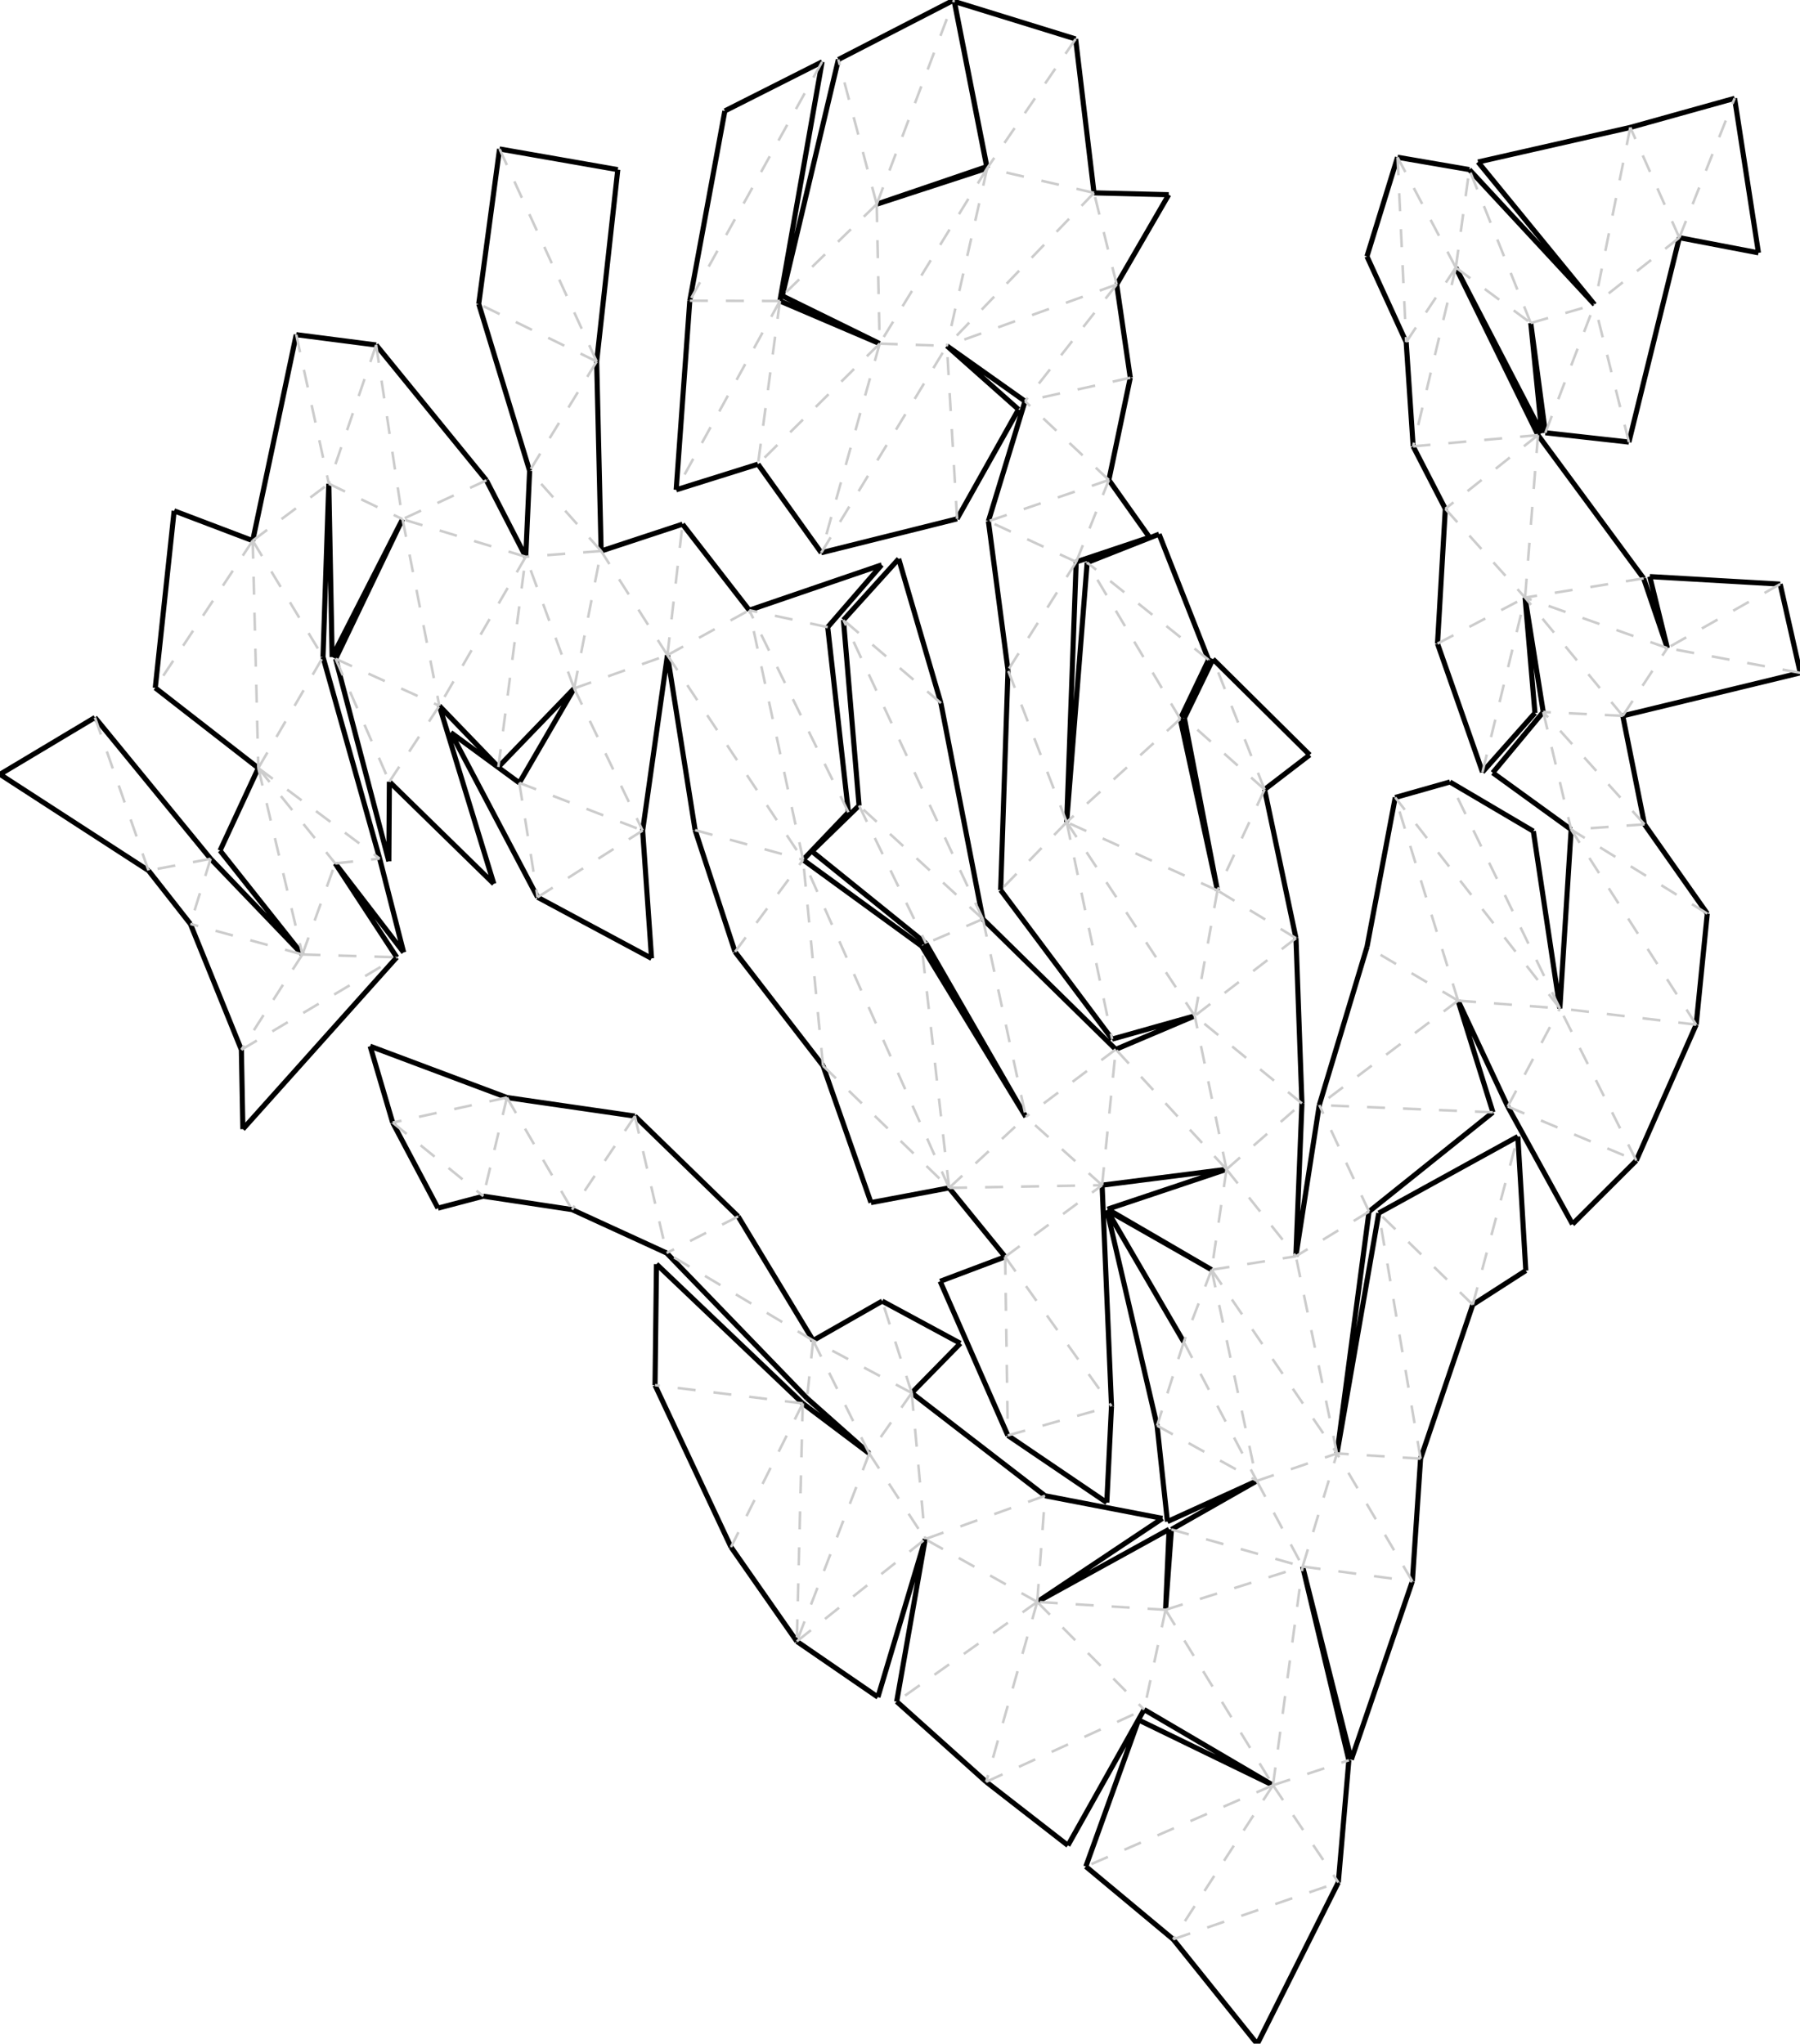 <?xml version="1.0"?>
<svg width="7599" height="8628" version="1.1" xmlns="http://www.w3.org/2000/svg" >
<path fill="none" style="stroke:black;stroke-width:21.57;" d=" M 1854.77 2979.8 L 2103.83 3238.17 M 1415.27 3645.19 L 1704.07 4020.92 M 1704.07 4020.92 L 1602.89 3624.92 M 3199.89 1959.73 L 3467.19 2333.56 M 4652.73 5003.66 L 5177.87 4936.71 M 4255.42 2829.4 L 4224.43 3757.75 M 928.942 3590.99 L 1276.65 4029.53 M 1090.58 3242.57 L 928.942 3590.99 M 5338.65 3333.16 L 5529.04 3187.02 M 5529.04 3187.02 L 5120.83 2782.59 M 5307.77 8629.61 L 5649.98 7947.05 M 4952.76 8187.3 L 5307.77 8629.61 M 5644.37 6136.17 L 5779.61 5115.16 M 3669.68 6136.22 L 3389.02 5924.96 M 5000.06 3031.69 L 5139.71 3759.29 M 3626.66 3401.07 L 3427.89 3594.32 M 3427.89 3594.32 L 3909.46 3983.22 M 2103.83 3238.17 L 2424 2906.35 M 5820.67 5121.44 L 5644.37 6136.17 M 4006.81 5015.08 L 4243.44 5306.02 M 3292.54 1270.78 L 3470.63 261.042 M 3470.63 261.042 L 3060.09 468.305 M 3060.09 468.305 L 2912.07 1269.57 M 5649.98 7947.05 L 5694.41 7431.39 M 4149.36 3880.05 L 3972.17 2968.23 M 5569.62 4665.43 L 5470.7 5303.82 M 5470.7 5303.82 L 5496.35 4658.32 M 6441.45 5364.14 L 6407.8 4798.2 M 6217.56 5508.16 L 6441.45 5364.14 M 1402.19 2774.02 L 1699.36 2191.87 M 1388.11 2042.17 L 1402.19 2774.02 M 1250.63 1412.91 L 1066.88 2282.59 M 3390.48 3629.97 L 3581.72 3429.26 M 6146.02 1129.63 L 6508.9 1828.83 M 6508.9 1828.83 L 6462.41 1363.86 M 7207.57 3857.11 L 6942.46 3480.3 M 2108.94 628.908 L 2021.06 1282.95 M 5496.35 4658.32 L 5471.2 3960.98 M 5305.82 6252.07 L 4945.41 6457.08 M 2771.48 5336.93 L 2765.31 5847.92 M 3389.02 5924.96 L 2771.48 5336.93 M 6907.85 4899.57 L 7160.72 4325.94 M 2235.87 1987.99 L 2219.53 2350.63 M 6302.56 4695.96 L 6155.41 4224.51 M 4583.98 7880.05 L 4952.76 8187.3 M 3116.18 5135.65 L 2680.35 4711.98 M 4224.43 3757.75 L 4695.13 4386.98 M 4982.63 3035.25 L 5102.09 2785.52 M 5771.12 3997.36 L 5569.62 4665.43 M 6480.04 3010.13 L 6438.38 2522.95 M 6258.62 3259.59 L 6480.04 3010.13 M 4172.7 2200.51 L 4255.42 2829.4 M 6632.85 3502.21 L 6585.22 4257.22 M 3997.4 1460.17 L 4327.28 1693.86 M 3968.99 5409.46 L 4254.67 6060.18 M 4243.44 5306.02 L 3968.99 5409.46 M 3785.54 7183.67 L 4163.28 7522.58 M 3363.95 6929.62 L 3706.21 7164.9 M 3706.21 7164.9 L 3905.86 6498.02 M 5779.61 5115.16 L 6302.56 4695.96 M 5962.53 6675.94 L 5997.26 6158.16 M 4299.71 1728.57 L 3997.4 1460.17 M 4040.48 2190.5 L 4299.71 1728.57 M 2713.01 3506.42 L 2817.62 2766 M 4681.27 2026.45 L 4771.67 1594.78 M 6068.64 2717.27 L 6258.62 3259.59 M 4893.23 2255.13 L 4589.61 2374.96 M 5102.09 2785.52 L 4893.23 2255.13 M 0 3269.08 L 626.964 3675.43 M 400.898 3029.22 L 0 3269.08 M 5115.06 5360.76 L 4673.49 5109.1 M 4673.49 5109.1 L 4997.54 5665.51 M 4714.23 1201.05 L 4933.96 822.06 M 4933.96 822.06 L 4618.57 814.25 M 803.724 3900.61 L 1019.01 4431.9 M 3972.17 2968.23 L 3794.06 2359.45 M 3794.06 2359.45 L 3560.78 2617.44 M 4029.08 6.294 L 4167.57 709.905 M 4540.98 164.505 L 4029.08 6.294 M 4327.28 1693.86 L 4172.7 2200.51 M 4378.79 6763.04 L 4907.53 6410.38 M 4907.53 6410.38 L 4411.72 6314.84 M 4935.54 6456.5 L 4378.79 6763.04 M 4920.57 6796.3 L 4935.54 6456.5 M 4695.13 4386.98 L 5043.89 4288.83 M 6301.95 3262.46 L 6632.85 3502.21 M 6515.05 3005.86 L 6301.95 3262.46 M 4945.41 6457.08 L 4920.57 6796.3 M 3560.78 2617.44 L 3626.66 3401.07 M 2518.99 1526.15 L 2608.1 716.216 M 2608.1 716.216 L 2108.94 628.908 M 6964.88 2434.25 L 7038.94 2735.97 M 7515.3 2466.01 L 6964.88 2434.25 M 4884.85 6018.82 L 4928.48 6423.94 M 4928.48 6423.94 L 5305.82 6252.07 M 3302.53 1248.99 L 3713.69 1450.68 M 7599.99 2840.65 L 7515.3 2466.01 M 5890.25 3366.86 L 5771.12 3997.36 M 3891 3994.16 L 3390.48 3629.97 M 3086.06 6531.53 L 3363.95 6929.62 M 7322.9 415.203 L 6882.5 537.967 M 2765.31 5847.92 L 3086.06 6531.53 M 6876.72 1866.42 L 7089.59 1003.41 M 6938.84 2441.86 L 6492.89 1836.91 M 4997.54 5665.51 L 4673.14 5109.3 M 4673.14 5109.3 L 4884.85 6018.82 M 1675 4041.57 L 1415.27 3645.19 M 4710.35 4430.3 L 4149.36 3880.05 M 5177.87 4936.71 L 4675.91 5104.9 M 4675.91 5104.9 L 5115.06 5360.76 M 6407.8 4798.2 L 5820.67 5121.44 M 2680.35 4711.98 L 2140.12 4633.59 M 7160.72 4325.94 L 7207.57 3857.11 M 4508.43 7791.03 L 4830.1 7217.46 M 4163.28 7522.58 L 4508.43 7791.03 M 4618.57 814.25 L 4540.98 164.505 M 2912.07 1269.57 L 2854.64 2067.9 M 5120.83 2782.59 L 5000.06 3031.69 M 4692.39 5936.66 L 4652.73 5003.66 M 6155.41 4224.51 L 6365.23 4671.6 M 5139.71 3759.29 L 4982.63 3035.25 M 6585.22 4257.22 L 6473.18 3509.05 M 6473.18 3509.05 L 6121.2 3301.5 M 1699.36 2191.87 L 1416.84 2781.26 M 6101.66 2148.2 L 6068.64 2717.27 M 5499.27 6613.62 L 5704.81 7428.84 M 5704.81 7428.84 L 5962.53 6675.94 M 6524.1 1827.06 L 6876.72 1866.42 M 6492.89 1836.91 L 6146.02 1129.63 M 7423.63 1067.39 L 7322.9 415.203 M 7089.59 1003.41 L 7423.63 1067.39 M 6731.63 1285.88 L 6203.01 716.014 M 2219.53 2350.63 L 2053.45 2027.84 M 2817.62 2766 L 2934.52 3504.58 M 6462.41 1363.86 L 6524.1 1827.06 M 2040.33 5050.15 L 2414.84 5106.69 M 7038.94 2735.97 L 6938.84 2441.86 M 4167.57 709.905 L 3701.16 862.024 M 2750.63 4045.97 L 2713.01 3506.42 M 2269.53 3788.02 L 2750.63 4045.97 M 4411.72 6314.84 L 3849.04 5880.74 M 6438.38 2522.95 L 6515.05 3005.86 M 3909.46 3983.22 L 4330.8 4715.09 M 2021.06 1282.95 L 2235.87 1987.99 M 655.453 2903.99 L 1090.58 3242.57 M 2414.84 5106.69 L 2814.28 5289.95 M 2814.28 5289.95 L 3406.94 5903.06 M 3724.43 5493.14 L 3432.81 5659.39 M 2140.12 4633.59 L 1562.69 4417 M 1562.69 4417 L 1657.66 4739.45 M 6942.46 3480.3 L 6850.83 3022.2 M 1276.65 4029.53 L 889.192 3625.68 M 3539.32 251.382 L 3302.53 1248.99 M 1602.89 3624.92 L 1363.63 2773.74 M 3406.94 5903.06 L 3669.68 6136.22 M 2854.64 2067.9 L 3199.89 1959.73 M 3713.69 1450.68 L 3292.54 1270.78 M 5471.2 3960.98 L 5338.65 3333.16 M 1657.66 4739.45 L 1848.98 5100.63 M 1848.98 5100.63 L 2040.33 5050.15 M 3581.72 3429.26 L 3494.31 2647.74 M 1587.94 1456.42 L 1250.63 1412.91 M 5997.26 6158.16 L 6217.56 5508.16 M 4254.67 6060.18 L 4672.53 6343.64 M 4672.53 6343.64 L 4692.39 5936.66 M 2934.52 3504.58 L 3103.06 4018.51 M 626.964 3675.43 L 803.724 3900.61 M 4852.81 2268.5 L 4681.27 2026.45 M 4543.33 2372.29 L 4852.81 2268.5 M 1416.84 2781.26 L 1641.57 3636.39 M 1641.57 3636.39 L 1643.8 3300.25 M 5694.41 7431.39 L 5499.27 6613.62 M 3905.86 6498.02 L 3785.54 7183.67 M 889.192 3625.68 L 400.898 3029.22 M 5770.86 1082.57 L 5936.42 1444.39 M 5899.99 663.955 L 5770.86 1082.57 M 4589.61 2374.96 L 4503.18 3470.93 M 1643.8 3300.25 L 2084.8 3731.36 M 2084.8 3731.36 L 1854.77 2979.8 M 2537.77 2326.33 L 2518.99 1526.15 M 4830.1 7217.46 L 5374.17 7536.91 M 3474.56 4499.59 L 3676.93 5077.17 M 3676.93 5077.17 L 4006.81 5015.08 M 2881.4 2213.07 L 2537.77 2326.33 M 6121.2 3301.5 L 5890.25 3366.86 M 6850.83 3022.2 L 7599.99 2840.65 M 4330.8 4715.09 L 3891 3994.16 M 1019.01 4431.9 L 1025.37 4767.1 M 1025.37 4767.1 L 1675 4041.57 M 5043.89 4288.83 L 4710.35 4430.3 M 5374.17 7536.91 L 4806.63 7261.29 M 4806.63 7261.29 L 4583.98 7880.05 M 6365.23 4671.6 L 6638.59 5168.28 M 6638.59 5168.28 L 6907.85 4899.57 M 3494.31 2647.74 L 3722.1 2384.88 M 3722.1 2384.88 L 3163.05 2576.2 M 4027.46 0 L 3539.32 251.382 M 1066.88 2282.59 L 735.165 2156.67 M 735.165 2156.67 L 655.453 2903.99 M 4054.41 5671.33 L 3724.43 5493.14 M 3849.04 5880.74 L 4054.41 5671.33 M 5936.42 1444.39 L 5965.85 1884.43 M 3103.06 4018.51 L 3474.56 4499.59 M 2053.45 2027.84 L 1587.94 1456.42 M 6882.5 537.967 L 6239.81 683.968 M 6239.81 683.968 L 6731.63 1285.88 M 3163.05 2576.2 L 2881.4 2213.07 M 3432.81 5659.39 L 3116.18 5135.65 M 6203.01 716.014 L 5899.99 663.955 M 3467.19 2333.56 L 4040.48 2190.5 M 5965.85 1884.43 L 6101.66 2148.2 M 4503.18 3470.93 L 4543.33 2372.29 M 1363.63 2773.74 L 1388.11 2042.17 M 3701.16 862.024 L 4165.5 703.701 M 4165.5 703.701 L 4027.46 0 M 2192.39 3305.05 L 1903.1 3092.69 M 1903.1 3092.69 L 2269.53 3788.02 M 2424 2906.35 L 2192.39 3305.05 M 4771.67 1594.78 L 4714.23 1201.05" />
<path fill="none" style="stroke:#cccccc;stroke-width:10.785;stroke-dasharray:75.99, 75.99;" d=" M 2219.53 2350.63 L 1854.77 2979.8 M 2103.83 3238.17 L 2219.53 2350.63 M 2424 2906.35 L 2219.53 2350.63 M 2424 2906.35 L 2537.77 2326.33 M 2424 2906.35 L 2817.62 2766 M 2424 2906.35 L 2713.01 3506.42 M 2192.39 3305.05 L 2713.01 3506.42 M 2269.53 3788.02 L 2713.01 3506.42 M 2192.39 3305.05 L 2269.53 3788.02 M 2537.77 2326.33 L 2219.53 2350.63 M 2537.77 2326.33 L 2235.87 1987.99 M 2518.99 1526.15 L 2235.87 1987.99 M 2817.62 2766 L 2537.77 2326.33 M 2817.62 2766 L 2881.4 2213.07 M 2817.62 2766 L 3163.05 2576.2 M 2518.99 1526.15 L 2021.06 1282.95 M 2518.99 1526.15 L 2108.94 628.908 M 2219.53 2350.63 L 1699.36 2191.87 M 2053.45 2027.84 L 1699.36 2191.87 M 2817.62 2766 L 3390.48 3629.97 M 2934.52 3504.58 L 3390.48 3629.97 M 3103.06 4018.51 L 3390.48 3629.97 M 3474.56 4499.59 L 3390.48 3629.97 M 4006.81 5015.08 L 3390.48 3629.97 M 4006.81 5015.08 L 3891 3994.16 M 4006.81 5015.08 L 4330.8 4715.09 M 4006.81 5015.08 L 4652.73 5003.66 M 4652.73 5003.66 L 4330.8 4715.09 M 4710.35 4430.3 L 4330.8 4715.09 M 4149.36 3880.05 L 4330.8 4715.09 M 4149.36 3880.05 L 3909.46 3983.22 M 4149.36 3880.05 L 3626.66 3401.07 M 3626.66 3401.07 L 3909.46 3983.22 M 1587.94 1456.42 L 1699.36 2191.87 M 1587.94 1456.42 L 1388.11 2042.17 M 1250.63 1412.91 L 1388.11 2042.17 M 1066.88 2282.59 L 1388.11 2042.17 M 1066.88 2282.59 L 1363.63 2773.74 M 1066.88 2282.59 L 1090.58 3242.57 M 1066.88 2282.59 L 655.453 2903.99 M 1388.11 2042.17 L 1699.36 2191.87 M 1090.58 3242.57 L 1363.63 2773.74 M 1090.58 3242.57 L 1602.89 3624.92 M 1415.27 3645.19 L 1602.89 3624.92 M 1090.58 3242.57 L 1415.27 3645.19 M 4652.73 5003.66 L 4710.35 4430.3 M 5177.87 4936.71 L 4710.35 4430.3 M 5177.87 4936.71 L 5043.89 4288.83 M 5177.87 4936.71 L 5496.35 4658.32 M 5177.87 4936.71 L 5470.7 5303.82 M 5177.87 4936.71 L 5115.06 5360.76 M 5115.06 5360.76 L 5470.7 5303.82 M 5644.37 6136.17 L 5470.7 5303.82 M 5779.61 5115.16 L 5470.7 5303.82 M 5779.61 5115.16 L 5569.62 4665.43 M 6302.56 4695.96 L 5569.62 4665.43 M 5115.06 5360.76 L 5644.37 6136.17 M 5115.06 5360.76 L 5305.82 6252.07 M 5305.82 6252.07 L 5644.37 6136.17 M 5305.82 6252.07 L 5499.27 6613.62 M 5499.27 6613.62 L 5644.37 6136.17 M 4945.41 6457.08 L 5499.27 6613.62 M 4920.57 6796.3 L 5499.27 6613.62 M 5374.17 7536.91 L 5499.27 6613.62 M 5374.17 7536.91 L 5694.41 7431.39 M 5962.53 6675.94 L 5644.37 6136.17 M 5997.26 6158.16 L 5644.37 6136.17 M 5997.26 6158.16 L 5820.67 5121.44 M 6217.56 5508.16 L 5820.67 5121.44 M 6217.56 5508.16 L 6407.8 4798.2 M 5499.27 6613.62 L 5962.53 6675.94 M 4920.57 6796.3 L 5374.17 7536.91 M 4920.57 6796.3 L 4830.1 7217.46 M 4378.79 6763.04 L 4830.1 7217.46 M 4920.57 6796.3 L 4378.79 6763.04 M 4378.79 6763.04 L 4163.28 7522.58 M 4163.28 7522.58 L 4830.1 7217.46 M 5374.17 7536.91 L 5649.98 7947.05 M 5374.17 7536.91 L 4952.76 8187.3 M 5374.17 7536.91 L 4583.98 7880.05 M 4952.76 8187.3 L 5649.98 7947.05 M 5496.35 4658.32 L 5043.89 4288.83 M 5471.2 3960.98 L 5043.89 4288.83 M 5139.71 3759.29 L 5043.89 4288.83 M 5471.2 3960.98 L 5139.71 3759.29 M 4503.18 3470.93 L 5043.89 4288.83 M 4503.18 3470.93 L 4695.13 4386.98 M 4503.18 3470.93 L 4224.43 3757.75 M 4503.18 3470.93 L 4255.42 2829.4 M 5338.65 3333.16 L 5139.71 3759.29 M 5338.65 3333.16 L 5000.06 3031.69 M 5115.06 5360.76 L 4997.54 5665.51 M 4997.54 5665.51 L 5305.82 6252.07 M 4884.85 6018.82 L 5305.82 6252.07 M 4997.54 5665.51 L 4884.85 6018.82 M 5338.65 3333.16 L 5120.83 2782.59 M 6155.41 4224.51 L 5569.62 4665.43 M 6155.41 4224.51 L 5771.12 3997.36 M 6155.41 4224.51 L 5890.25 3366.86 M 6585.22 4257.22 L 5890.25 3366.86 M 6155.41 4224.51 L 6585.22 4257.22 M 6365.23 4671.6 L 6585.22 4257.22 M 6365.23 4671.6 L 6907.85 4899.57 M 6907.85 4899.57 L 6585.22 4257.22 M 7160.72 4325.94 L 6585.22 4257.22 M 7160.72 4325.94 L 6632.85 3502.21 M 7207.57 3857.11 L 6632.85 3502.21 M 6585.22 4257.22 L 6121.2 3301.5 M 5139.71 3759.29 L 4503.18 3470.93 M 4982.63 3035.25 L 4503.18 3470.93 M 4982.63 3035.25 L 4589.61 2374.96 M 3474.56 4499.59 L 4006.81 5015.08 M 5102.09 2785.52 L 4589.61 2374.96 M 4378.79 6763.04 L 3785.54 7183.67 M 4378.79 6763.04 L 3905.86 6498.02 M 4378.79 6763.04 L 4411.72 6314.84 M 4411.72 6314.84 L 3905.86 6498.02 M 3849.04 5880.74 L 3905.86 6498.02 M 3849.04 5880.74 L 3669.68 6136.22 M 3849.04 5880.74 L 3432.81 5659.39 M 3849.04 5880.74 L 3724.43 5493.14 M 3669.68 6136.22 L 3905.86 6498.02 M 3432.81 5659.39 L 3669.68 6136.22 M 3432.81 5659.39 L 3406.94 5903.06 M 3432.81 5659.39 L 2814.28 5289.95 M 3116.18 5135.65 L 2814.28 5289.95 M 2680.35 4711.98 L 2814.28 5289.95 M 2680.35 4711.98 L 2414.84 5106.69 M 2140.12 4633.59 L 2414.84 5106.69 M 1090.58 3242.57 L 1276.65 4029.53 M 3390.48 3629.97 L 3163.05 2576.2 M 1276.65 4029.53 L 1415.27 3645.19 M 1276.65 4029.53 L 1675 4041.57 M 1019.01 4431.9 L 1675 4041.57 M 2140.12 4633.59 L 2040.33 5050.15 M 1657.66 4739.45 L 2040.33 5050.15 M 2140.12 4633.59 L 1657.66 4739.45 M 1699.36 2191.87 L 1854.77 2979.8 M 1416.84 2781.26 L 1854.77 2979.8 M 1416.84 2781.26 L 1643.8 3300.25 M 1643.8 3300.25 L 1854.77 2979.8 M 4149.36 3880.05 L 3560.78 2617.44 M 3972.17 2968.23 L 3560.78 2617.44 M 4543.33 2372.29 L 4255.42 2829.4 M 4543.33 2372.29 L 4172.7 2200.51 M 4681.27 2026.45 L 4172.7 2200.51 M 4681.27 2026.45 L 4327.28 1693.86 M 4771.67 1594.78 L 4327.28 1693.86 M 4714.23 1201.05 L 4327.28 1693.86 M 6942.46 3480.3 L 6632.85 3502.21 M 6515.05 3005.86 L 6632.85 3502.21 M 6942.46 3480.3 L 6515.05 3005.86 M 6850.83 3022.2 L 6515.05 3005.86 M 6850.83 3022.2 L 6438.38 2522.95 M 6850.83 3022.2 L 7038.94 2735.97 M 7038.94 2735.97 L 6438.38 2522.95 M 6938.84 2441.86 L 6438.38 2522.95 M 6492.89 1836.91 L 6438.38 2522.95 M 6101.66 2148.2 L 6438.38 2522.95 M 7599.99 2840.65 L 7038.94 2735.97 M 4714.23 1201.05 L 3997.4 1460.17 M 4714.23 1201.05 L 4618.57 814.25 M 4618.57 814.25 L 3997.4 1460.17 M 4618.57 814.25 L 4167.57 709.905 M 4167.57 709.905 L 3997.4 1460.17 M 3713.69 1450.68 L 3997.4 1460.17 M 3713.69 1450.68 L 3467.19 2333.56 M 3467.19 2333.56 L 3997.4 1460.17 M 4040.48 2190.5 L 3997.4 1460.17 M 3713.69 1450.68 L 3199.89 1959.73 M 3292.54 1270.78 L 3199.89 1959.73 M 3292.54 1270.78 L 2854.64 2067.9 M 3292.54 1270.78 L 2912.07 1269.57 M 3470.63 261.042 L 2912.07 1269.57 M 4543.33 2372.29 L 4681.27 2026.45 M 1276.65 4029.53 L 1019.01 4431.9 M 1276.65 4029.53 L 803.724 3900.61 M 889.192 3625.68 L 803.724 3900.61 M 889.192 3625.68 L 626.964 3675.43 M 400.898 3029.22 L 626.964 3675.43 M 7515.3 2466.01 L 7038.94 2735.97 M 6492.89 1836.91 L 6101.66 2148.2 M 6492.89 1836.91 L 5965.85 1884.43 M 6146.02 1129.63 L 5965.85 1884.43 M 6146.02 1129.63 L 5936.42 1444.39 M 6146.02 1129.63 L 5899.99 663.955 M 6146.02 1129.63 L 6203.01 716.014 M 6462.41 1363.86 L 6203.01 716.014 M 6462.41 1363.86 L 6731.63 1285.88 M 6146.02 1129.63 L 6462.41 1363.86 M 6524.1 1827.06 L 6731.63 1285.88 M 6876.72 1866.42 L 6731.63 1285.88 M 7089.59 1003.41 L 6731.63 1285.88 M 7089.59 1003.41 L 6882.5 537.967 M 7089.59 1003.41 L 7322.9 415.203 M 6882.5 537.967 L 6731.63 1285.88 M 6068.64 2717.27 L 6438.38 2522.95 M 6258.62 3259.59 L 6438.38 2522.95 M 3669.68 6136.22 L 3363.95 6929.62 M 3389.02 5924.96 L 3363.95 6929.62 M 3389.02 5924.96 L 3086.06 6531.53 M 4243.44 5306.02 L 4652.73 5003.66 M 4243.44 5306.02 L 4692.39 5936.66 M 4254.67 6060.18 L 4692.39 5936.66 M 4243.44 5306.02 L 4254.67 6060.18 M 3581.72 3429.26 L 3163.05 2576.2 M 3494.31 2647.74 L 3163.05 2576.2 M 4540.98 164.505 L 4167.57 709.905 M 3389.02 5924.96 L 2765.31 5847.92 M 4167.57 709.905 L 3713.69 1450.68 M 3701.16 862.024 L 3713.69 1450.68 M 3701.16 862.024 L 3302.53 1248.99 M 3701.16 862.024 L 3539.32 251.382 M 3701.16 862.024 L 4027.46 0 M 3363.95 6929.62 L 3905.86 6498.02 M 5899.99 663.955 L 5936.42 1444.39" />
</svg>
